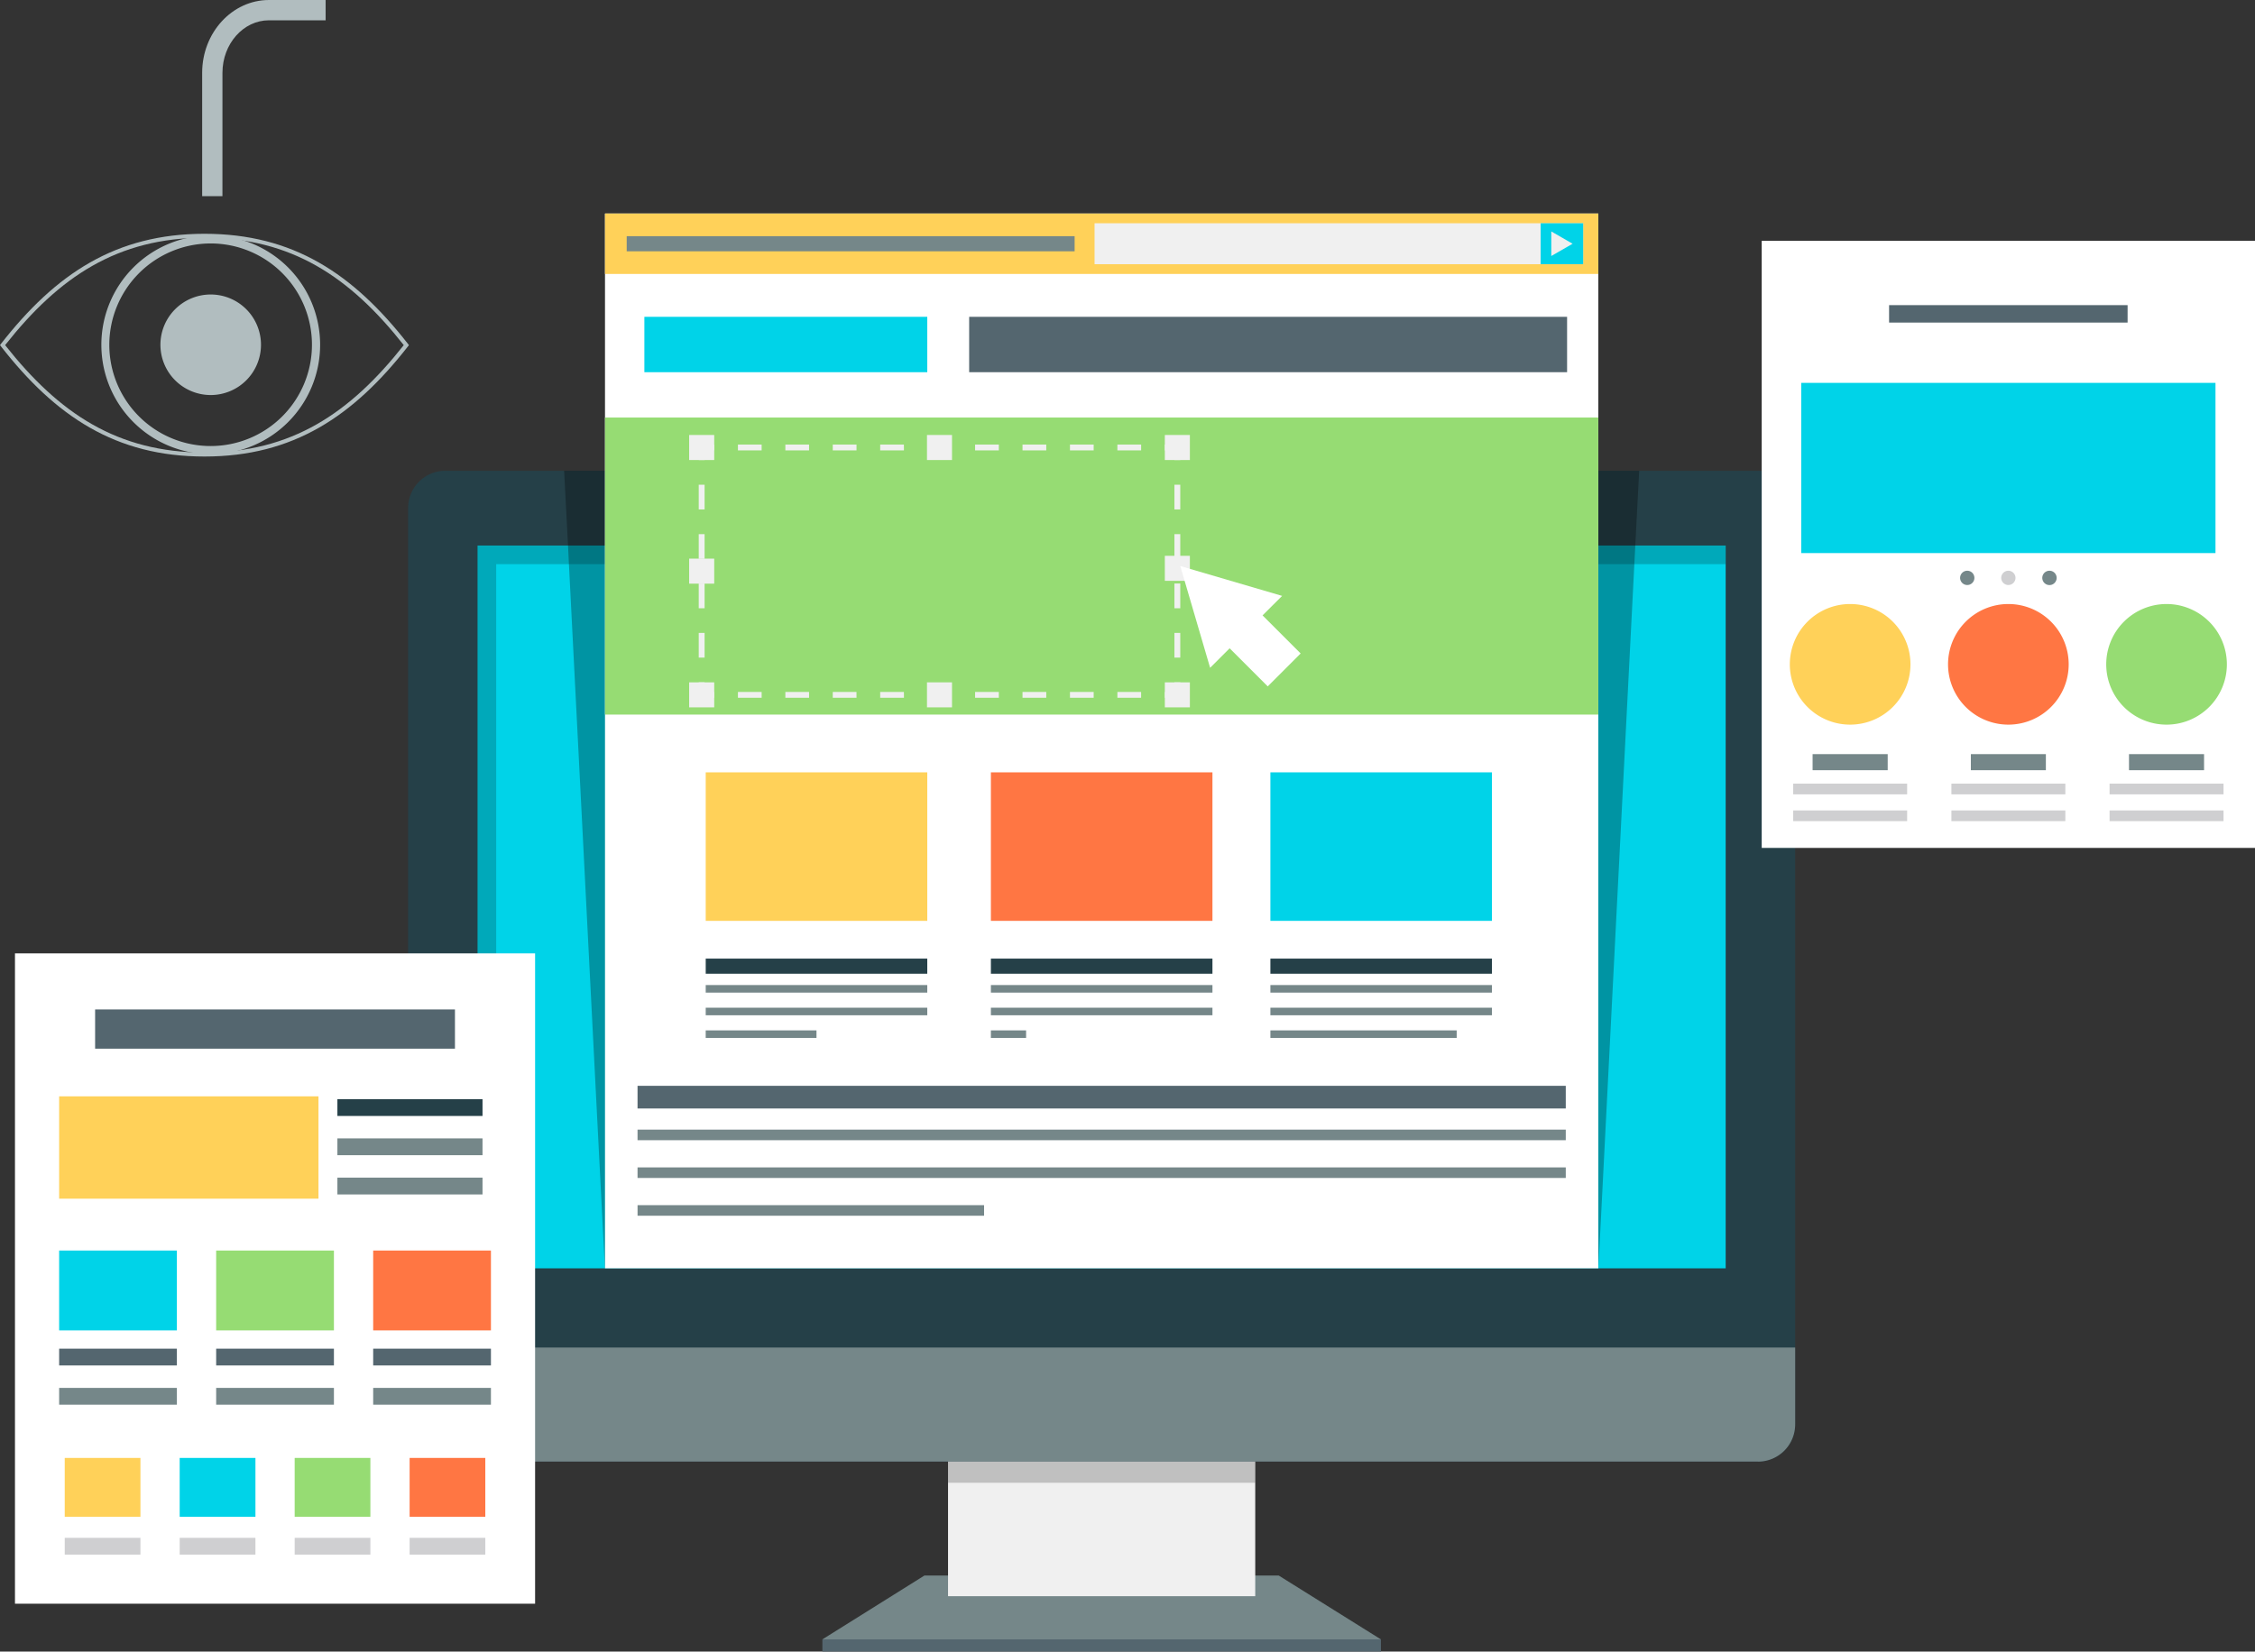 <svg id="Grupo_114757" data-name="Grupo 114757" xmlns="http://www.w3.org/2000/svg" xmlns:xlink="http://www.w3.org/1999/xlink" width="296" height="216.853" viewBox="0 0 296 216.853">
  <rect x="0" y="0" width="296" height="216.853" fill="#333333" stroke="none"/>
  <defs>
    <clipPath id="clip-path">
      <rect id="Rectángulo_50096" data-name="Rectángulo 50096" width="296" height="216.853" fill="none"/>
    </clipPath>
    <clipPath id="clip-path-3">
      <rect id="Rectángulo_50019" data-name="Rectángulo 50019" width="163.828" height="94.904" fill="none"/>
    </clipPath>
    <clipPath id="clip-path-4">
      <rect id="Rectángulo_50023" data-name="Rectángulo 50023" width="40.324" height="2.783" fill="none"/>
    </clipPath>
    <clipPath id="clip-path-5">
      <rect id="Rectángulo_50024" data-name="Rectángulo 50024" width="141.115" height="104.724" fill="none"/>
    </clipPath>
  </defs>
  <g id="Grupo_114756" data-name="Grupo 114756" clip-path="url(#clip-path)">
    <g id="Grupo_114755" data-name="Grupo 114755" transform="translate(0 0)">
      <g id="Grupo_114754" data-name="Grupo 114754" clip-path="url(#clip-path)">
        <path id="Trazado_228247" data-name="Trazado 228247" d="M212.226,39.679V160a4.882,4.882,0,0,1-4.882,4.889H35.038A4.882,4.882,0,0,1,30.156,160V39.679a4.9,4.9,0,0,1,4.882-4.885H207.345a4.653,4.653,0,0,1,2.322.613,3.37,3.37,0,0,1,.412.243,4.594,4.594,0,0,1,1.638,1.9,4.485,4.485,0,0,1,.51,2.126" transform="translate(23.414 27.015)" fill="#254048"/>
        <rect id="Rectángulo_50018" data-name="Rectángulo 50018" width="163.828" height="94.904" transform="translate(62.692 71.629)" fill="#00d3e8"/>
        <g id="Grupo_114747" data-name="Grupo 114747" transform="translate(62.692 71.629)" opacity="0.2">
          <g id="Grupo_114746" data-name="Grupo 114746">
            <g id="Grupo_114745" data-name="Grupo 114745" clip-path="url(#clip-path-3)">
              <path id="Trazado_228248" data-name="Trazado 228248" d="M37.734,42.766H199.119V40.322H35.291v94.9h2.443Z" transform="translate(-35.291 -40.322)"/>
            </g>
          </g>
        </g>
        <path id="Trazado_228249" data-name="Trazado 228249" d="M207.345,114.577H35.038a4.885,4.885,0,0,1-4.882-4.891V99.6h182.07v10.092a4.887,4.887,0,0,1-4.882,4.891" transform="translate(23.414 77.329)" fill="#758789"/>
        <path id="Trazado_228250" data-name="Trazado 228250" d="M134.085,124.837H60.766l13.4-8.387h46.5Z" transform="translate(47.181 90.416)" fill="#758789"/>
        <rect id="Rectángulo_50020" data-name="Rectángulo 50020" width="73.319" height="1.599" transform="translate(107.947 215.254)" fill="#54666f"/>
        <rect id="Rectángulo_50021" data-name="Rectángulo 50021" width="40.323" height="17.676" transform="translate(124.444 191.906)" fill="#f0f0f0"/>
        <g id="Grupo_114750" data-name="Grupo 114750" transform="translate(124.444 191.906)" opacity="0.2">
          <g id="Grupo_114749" data-name="Grupo 114749">
            <g id="Grupo_114748" data-name="Grupo 114748" clip-path="url(#clip-path-4)">
              <rect id="Rectángulo_50022" data-name="Rectángulo 50022" width="40.323" height="2.782" transform="translate(0.001)"/>
            </g>
          </g>
        </g>
        <g id="Grupo_114753" data-name="Grupo 114753" transform="translate(74.048 61.809)" opacity="0.3">
          <g id="Grupo_114752" data-name="Grupo 114752">
            <g id="Grupo_114751" data-name="Grupo 114751" clip-path="url(#clip-path-5)">
              <path id="Trazado_228251" data-name="Trazado 228251" d="M182.8,34.794l-.51,9.824-.124,2.443-.05.982-4.667,91.476H47.037L45.89,117.154,42.316,47.06,42.2,44.617l-.515-9.824Z" transform="translate(-41.684 -34.794)"/>
            </g>
          </g>
        </g>
        <rect id="Rectángulo_50025" data-name="Rectángulo 50025" width="130.387" height="138.496" transform="translate(79.414 28.037)" fill="#fff"/>
        <rect id="Rectángulo_50026" data-name="Rectángulo 50026" width="130.387" height="7.932" transform="translate(79.414 28.037)" fill="#ffd159"/>
        <rect id="Rectángulo_50027" data-name="Rectángulo 50027" width="29.082" height="19.5" transform="translate(92.636 101.409)" fill="#ffd159"/>
        <rect id="Rectángulo_50028" data-name="Rectángulo 50028" width="29.082" height="1.983" transform="translate(92.636 125.866)" fill="#254048"/>
        <rect id="Rectángulo_50029" data-name="Rectángulo 50029" width="29.082" height="0.993" transform="translate(92.636 129.337)" fill="#758789"/>
        <rect id="Rectángulo_50030" data-name="Rectángulo 50030" width="29.082" height="0.993" transform="translate(92.636 132.312)" fill="#758789"/>
        <rect id="Rectángulo_50031" data-name="Rectángulo 50031" width="14.542" height="0.991" transform="translate(92.634 135.29)" fill="#758789"/>
        <rect id="Rectángulo_50032" data-name="Rectángulo 50032" width="29.082" height="19.5" transform="translate(130.069 101.409)" fill="#ff7643"/>
        <rect id="Rectángulo_50033" data-name="Rectángulo 50033" width="29.082" height="1.983" transform="translate(130.069 125.866)" fill="#254048"/>
        <rect id="Rectángulo_50034" data-name="Rectángulo 50034" width="29.082" height="0.993" transform="translate(130.069 129.337)" fill="#758789"/>
        <rect id="Rectángulo_50035" data-name="Rectángulo 50035" width="29.082" height="0.993" transform="translate(130.069 132.312)" fill="#758789"/>
        <rect id="Rectángulo_50036" data-name="Rectángulo 50036" width="4.622" height="0.991" transform="translate(130.067 135.29)" fill="#758789"/>
        <rect id="Rectángulo_50037" data-name="Rectángulo 50037" width="29.082" height="19.5" transform="translate(166.756 101.409)" fill="#00d3e8"/>
        <rect id="Rectángulo_50038" data-name="Rectángulo 50038" width="29.082" height="1.983" transform="translate(166.756 125.866)" fill="#254048"/>
        <rect id="Rectángulo_50039" data-name="Rectángulo 50039" width="29.082" height="0.993" transform="translate(166.756 129.337)" fill="#758789"/>
        <rect id="Rectángulo_50040" data-name="Rectángulo 50040" width="29.082" height="0.993" transform="translate(166.756 132.312)" fill="#758789"/>
        <rect id="Rectángulo_50041" data-name="Rectángulo 50041" width="24.454" height="0.991" transform="translate(166.756 135.29)" fill="#758789"/>
        <rect id="Rectángulo_50042" data-name="Rectángulo 50042" width="64.138" height="5.377" transform="translate(143.676 29.313)" fill="#f0f0f0"/>
        <rect id="Rectángulo_50043" data-name="Rectángulo 50043" width="5.583" height="5.377" transform="translate(202.231 29.313)" fill="#00d3e8"/>
        <path id="Trazado_228252" data-name="Trazado 228252" d="M114.627,17.106l2.8,1.615-2.8,1.611Z" transform="translate(89 13.282)" fill="#f0f0f0"/>
        <rect id="Rectángulo_50044" data-name="Rectángulo 50044" width="58.796" height="1.984" transform="translate(82.263 31.011)" fill="#758789"/>
        <rect id="Rectángulo_50045" data-name="Rectángulo 50045" width="130.387" height="39.002" transform="translate(79.414 54.823)" fill="#96dc73"/>
        <rect id="Rectángulo_50046" data-name="Rectángulo 50046" width="37.135" height="7.271" transform="translate(84.583 41.599)" fill="#00d3e8"/>
        <rect id="Rectángulo_50047" data-name="Rectángulo 50047" width="78.486" height="7.271" transform="translate(127.216 41.599)" fill="#54666f"/>
        <rect id="Rectángulo_50048" data-name="Rectángulo 50048" width="121.842" height="2.976" transform="translate(83.686 142.569)" fill="#54666f"/>
        <rect id="Rectángulo_50049" data-name="Rectángulo 50049" width="121.842" height="1.389" transform="translate(83.686 148.32)" fill="#758789"/>
        <rect id="Rectángulo_50050" data-name="Rectángulo 50050" width="121.842" height="1.386" transform="translate(83.686 153.281)" fill="#758789"/>
        <rect id="Rectángulo_50051" data-name="Rectángulo 50051" width="45.486" height="1.387" transform="translate(83.688 158.239)" fill="#758789"/>
        <path id="Trazado_228253" data-name="Trazado 228253" d="M88.1,52.462H86.072v-.767H87.33V50.433H88.1Z" transform="translate(66.829 39.158)" fill="#f0f0f0"/>
        <path id="Trazado_228254" data-name="Trazado 228254" d="M107.449,51.91h-3.112v-.767h3.112Zm-6.226,0H98.11v-.767h3.112ZM95,51.91H91.882v-.767H95Zm-6.225,0H85.657v-.767h3.116Zm-6.228,0H79.433v-.767h3.112Zm-6.228,0H73.2v-.767h3.112Zm-6.228,0H66.976v-.767h3.112Zm-6.225,0H60.752v-.767h3.112Zm-6.225,0H54.527v-.767h3.112Z" transform="translate(42.337 39.709)" fill="#f0f0f0"/>
        <path id="Trazado_228255" data-name="Trazado 228255" d="M53.663,52.462h-2.03V50.433H52.4v1.261h1.259Z" transform="translate(40.089 39.158)" fill="#f0f0f0"/>
        <path id="Trazado_228256" data-name="Trazado 228256" d="M52.4,58.531h-.771V55.289H52.4Zm0-6.484h-.771V48.8H52.4Zm0-6.489h-.771v-3.24H52.4Zm0-6.489h-.771V35.826H52.4Z" transform="translate(40.089 27.816)" fill="#f0f0f0"/>
        <path id="Trazado_228257" data-name="Trazado 228257" d="M52.4,34.889h-.771v-2.03h2.03v.767H52.4Z" transform="translate(40.089 25.513)" fill="#f0f0f0"/>
        <path id="Trazado_228258" data-name="Trazado 228258" d="M107.452,33.626h-3.116v-.767h3.116Zm-6.23,0H98.11v-.767h3.112Zm-6.221,0H91.882v-.767H95Zm-6.228,0H85.657v-.767h3.116Zm-6.228,0H79.433v-.767h3.112Zm-6.228,0H73.2v-.767h3.112Zm-6.225,0H66.976v-.767h3.116Zm-6.228,0H60.752v-.767h3.112Zm-6.225,0H54.527v-.767h3.112Z" transform="translate(42.337 25.513)" fill="#f0f0f0"/>
        <path id="Trazado_228259" data-name="Trazado 228259" d="M88.1,34.889H87.33V33.626H86.072v-.767H88.1Z" transform="translate(66.829 25.513)" fill="#f0f0f0"/>
        <path id="Trazado_228260" data-name="Trazado 228260" d="M87.549,58.531H86.78V55.289h.769Zm0-6.484H86.78V48.8h.769Zm0-6.489H86.78v-3.24h.769Zm0-6.489H86.78V35.826h.769Z" transform="translate(67.379 27.816)" fill="#f0f0f0"/>
        <rect id="Rectángulo_50052" data-name="Rectángulo 50052" width="3.29" height="3.286" transform="translate(90.461 89.591)" fill="#f0f0f0"/>
        <rect id="Rectángulo_50053" data-name="Rectángulo 50053" width="3.286" height="3.288" transform="translate(152.901 57.114)" fill="#f0f0f0"/>
        <rect id="Rectángulo_50054" data-name="Rectángulo 50054" width="3.286" height="3.286" transform="translate(152.901 89.591)" fill="#f0f0f0"/>
        <rect id="Rectángulo_50055" data-name="Rectángulo 50055" width="3.286" height="3.285" transform="translate(152.901 72.979)" fill="#f0f0f0"/>
        <rect id="Rectángulo_50056" data-name="Rectángulo 50056" width="3.29" height="3.286" transform="translate(90.461 73.349)" fill="#f0f0f0"/>
        <rect id="Rectángulo_50057" data-name="Rectángulo 50057" width="3.286" height="3.286" transform="translate(121.679 89.591)" fill="#f0f0f0"/>
        <rect id="Rectángulo_50058" data-name="Rectángulo 50058" width="3.286" height="3.288" transform="translate(121.679 57.114)" fill="#f0f0f0"/>
        <rect id="Rectángulo_50059" data-name="Rectángulo 50059" width="3.29" height="3.288" transform="translate(90.461 57.114)" fill="#f0f0f0"/>
        <path id="Trazado_228261" data-name="Trazado 228261" d="M87.213,41.837l13.366,3.921-2.565,2.56,5,5-4.32,4.32-5-5L91.13,55.2Z" transform="translate(67.715 32.483)" fill="#fff"/>
        <rect id="Rectángulo_50060" data-name="Rectángulo 50060" width="64.751" height="79.712" transform="translate(231.249 31.619)" fill="#fff"/>
        <rect id="Rectángulo_50061" data-name="Rectángulo 50061" width="54.373" height="22.348" transform="translate(236.44 50.271)" fill="#00d3e8"/>
        <rect id="Rectángulo_50062" data-name="Rectángulo 50062" width="31.308" height="2.29" transform="translate(247.969 40.064)" fill="#54666f"/>
        <path id="Trazado_228262" data-name="Trazado 228262" d="M171.469,52.563a7.918,7.918,0,1,1-7.918-7.918,7.92,7.92,0,0,1,7.918,7.918" transform="translate(120.839 34.664)" fill="#96dc73"/>
        <rect id="Rectángulo_50063" data-name="Rectángulo 50063" width="9.852" height="2.112" transform="translate(279.461 99.017)" fill="#758789"/>
        <rect id="Rectángulo_50064" data-name="Rectángulo 50064" width="14.958" height="1.405" transform="translate(276.91 106.41)" fill="#cfcfd1"/>
        <rect id="Rectángulo_50065" data-name="Rectángulo 50065" width="14.958" height="1.409" transform="translate(276.91 102.889)" fill="#cfcfd1"/>
        <path id="Trazado_228263" data-name="Trazado 228263" d="M159.781,52.563a7.918,7.918,0,1,1-7.919-7.918,7.916,7.916,0,0,1,7.919,7.918" transform="translate(111.763 34.664)" fill="#ff7643"/>
        <rect id="Rectángulo_50066" data-name="Rectángulo 50066" width="9.847" height="2.112" transform="translate(258.702 99.017)" fill="#758789"/>
        <rect id="Rectángulo_50067" data-name="Rectángulo 50067" width="14.956" height="1.405" transform="translate(256.149 106.41)" fill="#cfcfd1"/>
        <rect id="Rectángulo_50068" data-name="Rectángulo 50068" width="14.956" height="1.409" transform="translate(256.149 102.889)" fill="#cfcfd1"/>
        <path id="Trazado_228264" data-name="Trazado 228264" d="M148.089,52.563a7.918,7.918,0,1,1-7.912-7.918,7.915,7.915,0,0,1,7.912,7.918" transform="translate(102.686 34.664)" fill="#ffd159"/>
        <rect id="Rectángulo_50069" data-name="Rectángulo 50069" width="9.859" height="2.112" transform="translate(237.928 99.017)" fill="#758789"/>
        <rect id="Rectángulo_50070" data-name="Rectángulo 50070" width="14.959" height="1.405" transform="translate(235.381 106.41)" fill="#cfcfd1"/>
        <rect id="Rectángulo_50071" data-name="Rectángulo 50071" width="14.959" height="1.409" transform="translate(235.381 102.889)" fill="#cfcfd1"/>
        <path id="Trazado_228265" data-name="Trazado 228265" d="M146.712,43.118a.938.938,0,1,1-.941-.934.937.937,0,0,1,.941.934" transform="translate(112.455 32.753)" fill="#758789"/>
        <path id="Trazado_228266" data-name="Trazado 228266" d="M149.748,43.118a.937.937,0,1,1-.936-.934.94.94,0,0,1,.936.934" transform="translate(114.814 32.753)" fill="#cfcfd1"/>
        <path id="Trazado_228267" data-name="Trazado 228267" d="M152.792,43.118a.942.942,0,1,1-.938-.934.94.94,0,0,1,.938.934" transform="translate(117.171 32.753)" fill="#758789"/>
        <rect id="Rectángulo_50072" data-name="Rectángulo 50072" width="68.274" height="85.388" transform="translate(1.965 125.18)" fill="#fff"/>
        <rect id="Rectángulo_50073" data-name="Rectángulo 50073" width="9.937" height="7.733" transform="translate(8.497 191.427)" fill="#ffd159"/>
        <rect id="Rectángulo_50074" data-name="Rectángulo 50074" width="9.937" height="2.206" transform="translate(8.497 201.92)" fill="#cfcfd1"/>
        <rect id="Rectángulo_50075" data-name="Rectángulo 50075" width="9.944" height="7.733" transform="translate(23.586 191.427)" fill="#00d3e8"/>
        <rect id="Rectángulo_50076" data-name="Rectángulo 50076" width="9.944" height="2.206" transform="translate(23.586 201.92)" fill="#cfcfd1"/>
        <rect id="Rectángulo_50077" data-name="Rectángulo 50077" width="9.937" height="7.733" transform="translate(38.68 191.427)" fill="#96dc73"/>
        <rect id="Rectángulo_50078" data-name="Rectángulo 50078" width="9.937" height="2.206" transform="translate(38.68 201.92)" fill="#cfcfd1"/>
        <rect id="Rectángulo_50079" data-name="Rectángulo 50079" width="9.934" height="7.733" transform="translate(53.769 191.427)" fill="#ff7643"/>
        <rect id="Rectángulo_50080" data-name="Rectángulo 50080" width="9.934" height="2.206" transform="translate(53.769 201.92)" fill="#cfcfd1"/>
        <rect id="Rectángulo_50081" data-name="Rectángulo 50081" width="34.042" height="13.437" transform="translate(7.763 143.95)" fill="#ffd159"/>
        <rect id="Rectángulo_50082" data-name="Rectángulo 50082" width="19.049" height="2.208" transform="translate(44.288 144.319)" fill="#254048"/>
        <rect id="Rectángulo_50083" data-name="Rectángulo 50083" width="19.049" height="2.208" transform="translate(44.288 149.471)" fill="#758789"/>
        <rect id="Rectángulo_50084" data-name="Rectángulo 50084" width="19.049" height="2.21" transform="translate(44.288 154.623)" fill="#758789"/>
        <rect id="Rectángulo_50085" data-name="Rectángulo 50085" width="15.455" height="2.205" transform="translate(7.763 177.08)" fill="#54666f"/>
        <rect id="Rectángulo_50086" data-name="Rectángulo 50086" width="15.455" height="2.201" transform="translate(7.763 182.232)" fill="#758789"/>
        <rect id="Rectángulo_50087" data-name="Rectángulo 50087" width="15.455" height="10.488" transform="translate(7.763 164.196)" fill="#00d3e8"/>
        <rect id="Rectángulo_50088" data-name="Rectángulo 50088" width="15.457" height="2.205" transform="translate(28.375 177.08)" fill="#54666f"/>
        <rect id="Rectángulo_50089" data-name="Rectángulo 50089" width="15.457" height="2.201" transform="translate(28.375 182.232)" fill="#758789"/>
        <rect id="Rectángulo_50090" data-name="Rectángulo 50090" width="15.457" height="10.488" transform="translate(28.375 164.196)" fill="#96dc73"/>
        <rect id="Rectángulo_50091" data-name="Rectángulo 50091" width="15.457" height="2.205" transform="translate(48.985 177.08)" fill="#54666f"/>
        <rect id="Rectángulo_50092" data-name="Rectángulo 50092" width="15.457" height="2.201" transform="translate(48.985 182.232)" fill="#758789"/>
        <rect id="Rectángulo_50093" data-name="Rectángulo 50093" width="15.457" height="10.488" transform="translate(48.985 164.196)" fill="#ff7643"/>
        <rect id="Rectángulo_50094" data-name="Rectángulo 50094" width="47.234" height="5.152" transform="translate(12.485 132.54)" fill="#54666f"/>
        <path id="Trazado_228268" data-name="Trazado 228268" d="M17.6,25.755H14.938V9.564C14.938,4.29,18.873,0,23.708,0h7.438V2.665H23.708c-3.366,0-6.106,3.095-6.106,6.9Z" transform="translate(11.598 0)" fill="#b1bdbf"/>
        <path id="Trazado_228269" data-name="Trazado 228269" d="M26.838,46.526C15.183,46.526,7.3,41.25.126,32.062L0,31.9l.126-.169C7.3,22.546,15.183,17.279,26.838,17.279S46.37,22.546,53.551,31.736l.126.169-.126.158C46.37,41.25,38.492,46.526,26.838,46.526M.673,31.9C7.752,40.865,15.419,46,26.838,46S45.924,40.865,53,31.9c-7.077-8.971-14.744-14.1-26.163-14.1S7.752,22.933.673,31.9" transform="translate(0 13.416)" fill="#b1bdbf"/>
        <path id="Trazado_228270" data-name="Trazado 228270" d="M21.841,18.454A13.3,13.3,0,1,1,8.536,31.763,13.327,13.327,0,0,1,21.841,18.454m0-1.052A14.358,14.358,0,1,0,36.209,31.763,14.359,14.359,0,0,0,21.841,17.4" transform="translate(5.812 13.511)" fill="#b1bdbf"/>
        <path id="Trazado_228271" data-name="Trazado 228271" d="M25.052,28.374a6.6,6.6,0,1,1-6.6-6.607,6.6,6.6,0,0,1,6.6,6.607" transform="translate(9.206 16.901)" fill="#b1bdbf"/>
      </g>
    </g>
  </g>
</svg>
